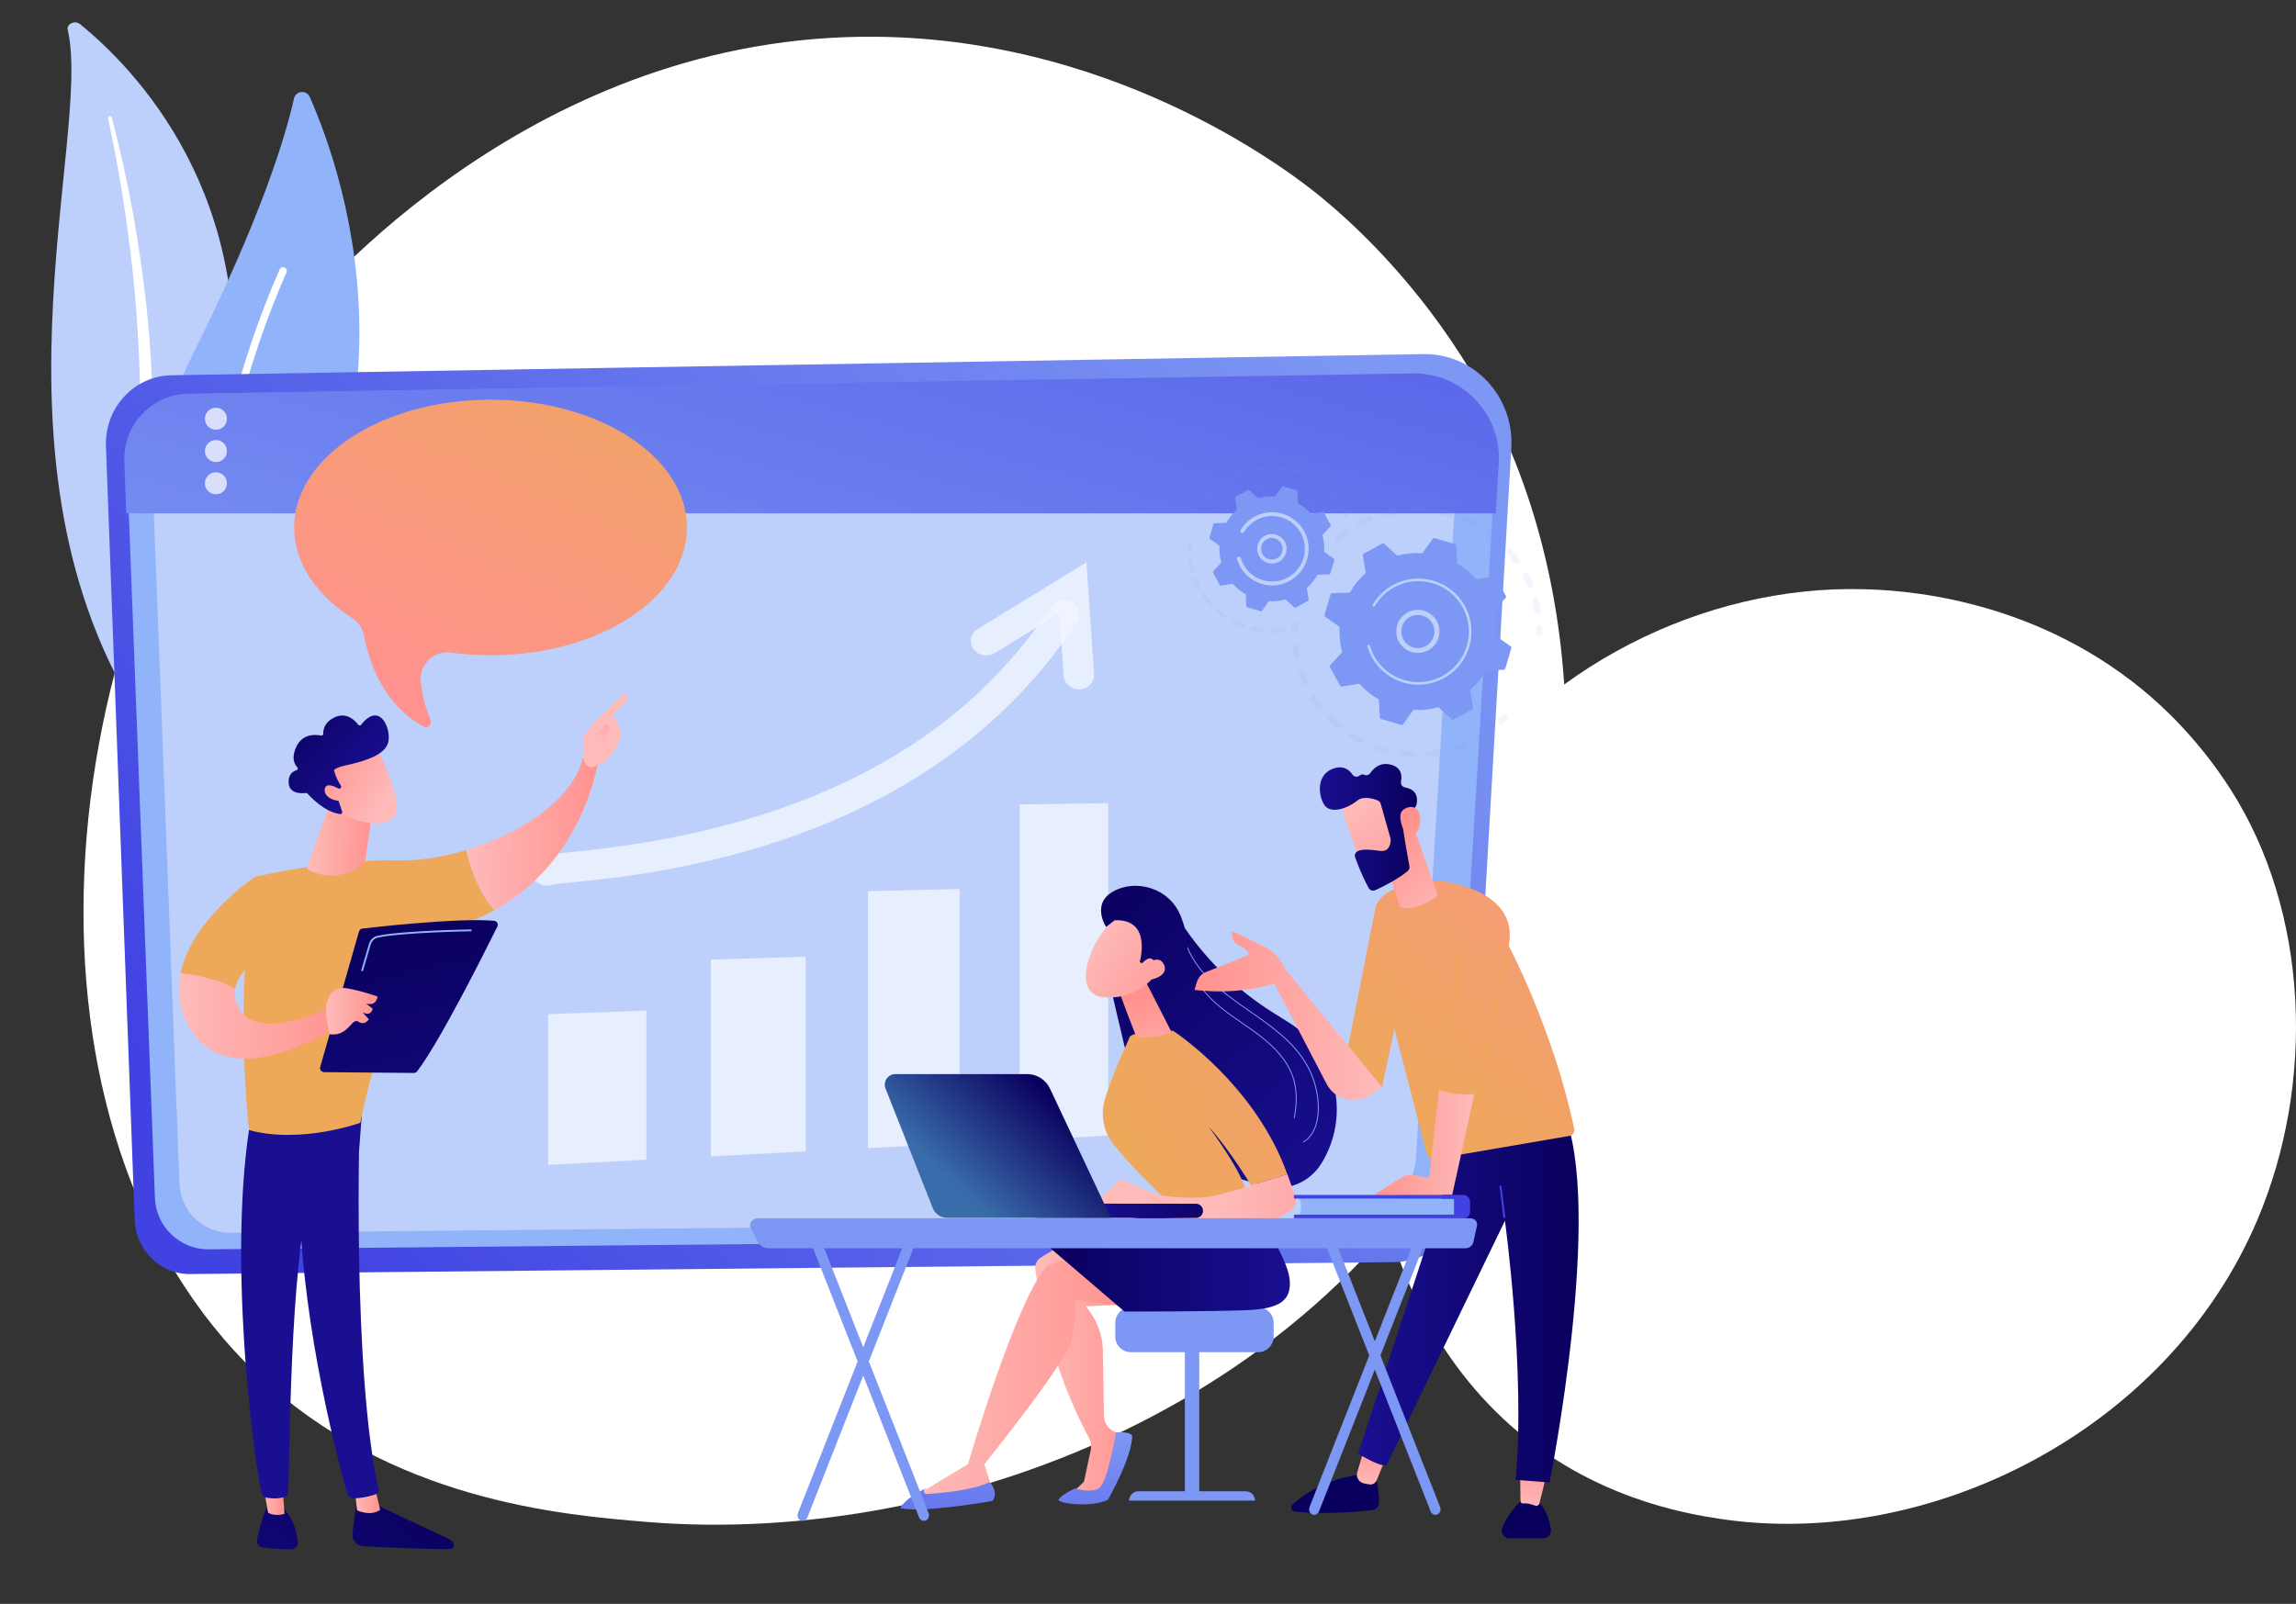 <svg width="717" height="501" viewBox="0 0 717 501" fill="none" xmlns="http://www.w3.org/2000/svg">
<rect x="0" y="0" width="717" height="501" fill="#333333" stroke="none"/>
<path d="M704.843 381.27C676.71 447.349 601.757 484.374 536.766 474.386C526.187 472.757 497.194 467.92 471.522 445.082C422.106 401.119 411.537 314.083 451.402 252.736C480.415 208.095 532.429 182.781 581.846 184.045C592.488 184.317 633.284 185.999 669.137 215.492C674.405 219.827 686.021 230.118 696.485 246.447C721.067 284.778 723.183 338.206 704.843 381.27Z" fill="white"/>
<path d="M469.593 326.607C422.694 436.3 298.903 483.421 201.907 475.397C175.419 473.199 122.137 468.787 80.533 429.418C0.644 353.796 12.935 195.739 89.436 102.69C99.275 90.697 167.452 10.407 273.71 11.48C351.504 12.264 406.097 56.233 412.736 61.719C421.128 68.635 439.615 85.092 456.298 111.173C495.45 172.485 498.889 258.055 469.593 326.607Z" fill="white"/>
<path d="M21.158 9.384C20.699 7.476 23.371 6.215 25.005 7.544C41.569 20.985 81.368 61.241 71.444 131.598C59 219.86 80.279 252.075 106.767 271.717C106.767 271.717 70.388 262.484 47.51 229.792C-8.666 149.554 29.057 43.081 21.158 9.384Z" fill="#BDD0FB"/>
<path d="M33.754 36.949C35.831 46.778 37.669 56.625 39.099 66.523C40.58 76.421 41.721 86.335 42.504 96.284C43.236 106.233 43.763 116.182 43.781 126.148C43.866 136.114 43.44 146.062 42.997 156.045C42.606 166.028 42.146 176.096 42.878 186.216C43.593 196.318 45.721 206.522 49.943 216.079C50.998 218.464 52.105 220.832 53.364 223.132C54.573 225.449 55.901 227.715 57.28 229.963C60.054 234.444 63.187 238.788 66.676 242.893C73.673 251.105 82.116 258.396 91.411 264.563C92.398 265.21 93.794 265.057 94.543 264.205C95.275 263.37 95.122 262.195 94.185 261.531C91.972 259.98 89.776 258.396 87.683 256.743C86.61 255.926 85.589 255.074 84.55 254.239C83.546 253.37 82.508 252.536 81.537 251.65C77.588 248.14 73.928 244.376 70.609 240.406C63.936 232.502 58.59 223.711 54.539 214.58C52.581 209.997 50.998 205.296 49.858 200.509C48.717 195.722 48.002 190.849 47.594 185.926C46.794 176.096 47.151 166.131 47.457 156.148C47.747 146.165 47.968 136.114 47.696 126.08C47.577 121.071 47.355 116.046 47.032 111.037C46.879 108.533 46.691 106.029 46.487 103.524C46.266 101.02 46.028 98.533 45.755 96.029C44.683 86.046 43.253 76.097 41.465 66.199C39.627 56.301 37.482 46.455 34.895 36.71C34.826 36.438 34.503 36.25 34.179 36.318C33.907 36.404 33.703 36.676 33.754 36.949Z" fill="white"/>
<path d="M64.057 220.645C62.031 222.808 58.456 222.178 57.231 219.487C50.49 204.58 35.237 160.747 60.431 110.236C81.71 67.579 89.2 42.434 91.804 30.782C92.349 28.312 95.737 27.988 96.741 30.305C107.993 55.807 137.664 142.502 64.057 220.645Z" fill="#91B3FA"/>
<path d="M60.379 219.078C60.311 219.095 60.226 219.095 60.158 219.095C59.511 219.078 59.018 218.567 59.018 217.919C59.035 217.187 60.431 144.802 87.344 84.155C87.599 83.576 88.28 83.303 88.876 83.558C89.455 83.814 89.727 84.496 89.472 85.092C62.763 145.296 61.35 217.238 61.35 217.953C61.316 218.515 60.907 218.975 60.379 219.078Z" fill="white"/>
<path d="M53.57 117.221L444.519 110.611C460.265 110.339 472.896 123.848 471.96 139.947L458.495 371.53C457.763 384.205 447.566 394.136 435.173 394.256L59.375 397.969C50.097 398.055 42.42 390.576 42.062 381.07L33.091 139.367C32.649 127.408 41.892 117.408 53.57 117.221Z" fill="url(#paint0_linear_1239:2)"/>
<path d="M59.563 123.115L440.315 116.829C455.636 116.574 467.944 129.436 467.041 144.751L453.934 365.091C453.219 377.152 443.294 386.59 431.225 386.709L65.232 390.252C56.193 390.337 48.719 383.217 48.379 374.171L39.612 144.189C39.187 132.809 48.175 123.303 59.563 123.115Z" fill="#91B3FA"/>
<path d="M66.678 130.713L429.249 124.717C443.838 124.478 455.567 136.71 454.699 151.292L442.221 361.104C441.54 372.586 432.092 381.581 420.602 381.7L72.091 385.074C63.477 385.159 56.379 378.379 56.038 369.758L47.68 150.781C47.272 139.947 55.851 130.884 66.678 130.713Z" fill="#BDD0FB"/>
<path d="M441.183 116.642L58.847 122.962C47.425 123.149 38.386 132.706 38.811 144.137L39.424 160.355H467.092L468.028 144.7C468.947 129.299 456.588 116.386 441.183 116.642Z" fill="url(#paint1_linear_1239:2)"/>
<g opacity="0.85">
<path opacity="0.85" d="M70.866 130.798C70.866 132.706 69.334 134.24 67.427 134.24C65.52 134.24 63.988 132.706 63.988 130.798C63.988 128.89 65.52 127.357 67.427 127.357C69.334 127.357 70.866 128.89 70.866 130.798Z" fill="white"/>
<path opacity="0.85" d="M70.866 140.884C70.866 142.792 69.334 144.325 67.427 144.325C65.52 144.325 63.988 142.792 63.988 140.884C63.988 138.976 65.52 137.442 67.427 137.442C69.334 137.442 70.866 138.976 70.866 140.884Z" fill="white"/>
<path opacity="0.85" d="M70.866 150.969C70.866 152.877 69.334 154.41 67.427 154.41C65.52 154.41 63.988 152.877 63.988 150.969C63.988 149.061 65.52 147.527 67.427 147.527C69.334 147.527 70.866 149.061 70.866 150.969Z" fill="white"/>
</g>
<g opacity="0.8">
<path opacity="0.8" d="M201.856 362.263L171.146 363.864V316.795L201.856 315.687V362.263Z" fill="white"/>
<path opacity="0.8" d="M251.613 359.656L221.977 361.207V299.742L251.613 298.839V359.656Z" fill="white"/>
<path opacity="0.8" d="M299.67 357.152L271.037 358.634V278.362L299.67 277.698V357.152Z" fill="white"/>
<path opacity="0.8" d="M346.092 354.716L318.43 356.164V251.275L346.092 250.883V354.716Z" fill="white"/>
<path opacity="0.8" d="M334.822 187.97C332.575 186.676 329.613 187.306 328.252 189.401C326.771 191.65 325.256 193.848 323.672 195.994C294.206 236.079 245.792 259.81 177.684 266.232C175.471 266.437 173.717 266.607 172.407 266.778C171.555 266.897 170.347 267.05 169.172 267.527C167.981 268.004 166.84 268.805 166.176 270.202C165.019 272.638 166.312 275.398 169.053 276.352C169.734 276.59 170.449 276.692 171.13 276.675C171.913 276.658 172.696 276.488 173.394 276.181C174.381 276.028 176.526 275.824 178.603 275.619C191.064 274.393 219.833 271.599 250.695 260.117C285.269 247.238 312.267 227.442 331.503 201.224C333.205 198.907 334.857 196.539 336.423 194.103C337.784 192.025 337.07 189.265 334.822 187.97Z" fill="white"/>
<path opacity="0.8" d="M336.934 215.33C334.449 215.33 332.338 213.524 332.168 211.156L330.806 191.599L310.736 203.984C308.506 205.364 305.476 204.802 303.978 202.723C302.48 200.645 303.075 197.834 305.322 196.471L339.266 175.654L341.683 210.594C341.854 213.047 339.862 215.159 337.241 215.33C337.138 215.33 337.036 215.33 336.934 215.33Z" fill="white"/>
</g>
<path d="M374.5 419.23H370.006V467.816H374.5V419.23Z" fill="#7D97F4"/>
<path d="M391.915 468.753H352.592C352.592 467.134 353.903 465.823 355.52 465.823H389.004C390.604 465.823 391.915 467.134 391.915 468.753Z" fill="#7D97F4"/>
<path d="M397.737 417.543C397.737 420.201 395.558 422.382 392.902 422.382H353.12C350.464 422.382 348.285 420.201 348.285 417.543V413.182C348.285 410.525 350.464 408.344 353.12 408.344H392.902C395.558 408.344 397.737 410.525 397.737 413.182V417.543Z" fill="#7D97F4"/>
<path d="M339.111 386.828C339.111 386.828 332.438 387.867 324.948 392.876C323.773 393.659 323.126 395.039 323.296 396.453C324.199 403.574 327.893 426.624 340.064 449.128C340.711 450.32 340.898 451.7 340.609 453.012L338.498 462.858L334.583 466.538H344.694L351.418 448.31L348.541 447.407C346.311 446.709 344.779 444.647 344.745 442.313L344.405 422.773C344.694 414.068 339.077 408.055 339.077 408.055L355.214 407.271L339.111 386.828Z" fill="url(#paint2_linear_1239:2)"/>
<path d="M330.616 468.327C329.696 469.537 340.523 471.121 345.987 468.48C345.987 468.48 353.563 455.278 353.563 448.48C353.563 448.48 352.967 447.1 348.507 447.407C348.507 447.407 345.953 463.046 343.281 464.784C340.591 466.538 335.757 464.954 335.757 464.954C335.757 464.954 331.96 466.538 330.616 468.327Z" fill="url(#paint3_linear_1239:2)"/>
<path d="M353.139 408.327C353.054 408.174 335.758 406.249 335.758 406.249C335.758 406.249 336.32 411.513 334.55 418.753C332.779 425.993 307.398 457.373 307.398 457.373L310.054 465.823C301.831 468.685 293.728 469.145 285.762 467.288L302.257 457.373C302.257 457.373 317.697 404.716 327.145 395.329L344.474 389.333L353.139 408.327Z" fill="url(#paint4_linear_1239:2)"/>
<path d="M391.916 377.697C391.916 377.697 401.874 392.518 402.691 399.281C403.508 406.044 399.968 408.787 389.515 409.247C379.063 409.707 351.163 409.69 351.163 409.69L327.348 389.315C327.348 389.315 344.711 383.114 349.222 381.36C353.716 379.639 391.916 377.697 391.916 377.697Z" fill="url(#paint5_linear_1239:2)"/>
<path d="M309.065 462.978C309.065 462.978 311.925 465.755 310.002 468.838C310.002 468.838 287.293 472.858 281.131 471.036C281.131 471.036 282.408 468.105 289.353 464.784L288.842 465.175C288.195 465.669 288.57 466.709 289.387 466.657C293.949 466.419 303.414 465.584 309.065 462.978Z" fill="url(#paint6_linear_1239:2)"/>
<path d="M346.719 307.442C346.719 308.822 359.146 359.98 359.146 359.98L394.57 370.406C401.396 372.416 408.733 369.639 412.529 363.609C421.96 348.617 417.449 328.822 402.469 319.401L397.447 316.249C386.757 309.52 377.513 300.713 370.296 290.338L368.406 287.629L346.719 307.442Z" fill="url(#paint7_linear_1239:2)"/>
<path d="M407.049 356.879C406.998 356.879 406.947 356.862 406.93 356.811C406.896 356.743 406.913 356.658 406.981 356.607C411.169 354.086 411.577 348.362 411.543 346.028C411.492 341.377 410.267 336.777 407.969 332.74C403.849 325.466 396.716 320.525 389.822 315.738L388.392 314.75C381.345 309.844 373.548 303.881 370.382 295.244C370.348 295.176 370.399 295.091 370.467 295.057C370.535 295.023 370.62 295.074 370.654 295.142C373.804 303.694 381.549 309.622 388.562 314.512L389.992 315.5C396.921 320.304 404.07 325.261 408.241 332.587C410.556 336.675 411.799 341.309 411.85 346.011C411.867 348.396 411.458 354.256 407.134 356.845C407.1 356.862 407.083 356.879 407.049 356.879Z" fill="#7D97F4"/>
<path d="M404.189 349.264C404.172 349.264 404.172 349.264 404.155 349.264C404.07 349.247 404.019 349.179 404.036 349.094C404.972 344.358 404.836 340.116 403.627 336.505C401.448 329.98 395.644 325.21 390.843 321.803C389.873 321.121 388.886 320.423 387.915 319.759C383.455 316.692 378.842 313.506 375.505 309.179C375.454 309.111 375.471 309.026 375.522 308.975C375.591 308.924 375.676 308.941 375.727 309.009C379.046 313.302 383.642 316.471 388.085 319.52C389.056 320.184 390.043 320.866 391.013 321.564C395.848 325.006 401.704 329.793 403.9 336.402C405.125 340.065 405.262 344.341 404.325 349.145C404.308 349.213 404.257 349.264 404.189 349.264Z" fill="#7D97F4"/>
<path d="M364.967 375.738C364.967 375.738 353.375 364.682 347.655 357.356C344.574 353.404 343.604 348.191 345.033 343.37C347.638 334.58 352.268 325.483 352.694 324.069C353.341 321.905 366.346 321.99 366.346 321.99C366.346 321.99 391.949 338.617 401.992 366.777L390.706 370.304C390.706 370.304 384.016 359.077 377.428 351.956C377.428 351.956 388.851 367.067 389.259 373.251L364.967 375.738Z" fill="url(#paint8_linear_1239:2)"/>
<path d="M349.205 308.958C349.341 309.418 354.652 323.66 354.925 323.881C355.197 324.12 362.364 324.494 365.751 322.195L357.376 305.789L349.205 308.958Z" fill="url(#paint9_linear_1239:2)"/>
<path d="M341.34 376.556L349.868 368.328L361.665 373.319C361.665 373.319 373.394 375.142 380.118 373.319C386.842 371.496 386.842 371.496 386.842 371.496L402.027 366.76L404.41 373.506C405.023 375.21 404.41 377.118 402.929 378.174C401.618 379.111 400.069 380.133 399.099 380.559C397.107 381.428 349.817 379.946 349.817 379.946L341.34 376.556Z" fill="url(#paint10_linear_1239:2)"/>
<path d="M350.584 285.398C350.584 285.398 344.438 288.413 340.676 297.766C336.914 307.118 340.353 311.139 344.404 311.496C348.456 311.854 354.465 311.411 360.474 305.176C366.483 298.924 358.585 281.769 350.584 285.398Z" fill="url(#paint11_linear_1239:2)"/>
<path d="M355.911 300.542C355.911 300.542 359.912 286.948 348.098 287.459L345.425 289.554C345.425 289.554 340.676 282.416 347.587 278.481C354.499 274.546 365.291 277.084 368.866 286.505C372.441 295.926 371.011 302.212 366.244 307.084C361.478 311.956 359.095 306.88 359.095 306.88C359.095 306.88 361.597 302.433 360.354 300.202C359.112 297.97 356.694 300.883 356.694 300.883L355.911 300.542Z" fill="url(#paint12_linear_1239:2)"/>
<path d="M355.945 302.927C355.945 302.927 361.444 297.067 363.452 301.275C365.461 305.483 357.988 306.505 355.162 306.675L355.945 302.927Z" fill="url(#paint13_linear_1239:2)"/>
<path d="M373.581 380.44C373.547 380.44 373.513 380.44 373.462 380.44L324.027 380.389C322.802 380.389 321.814 379.401 321.814 378.174C321.814 376.948 322.819 375.942 324.027 375.959L373.462 376.011C374.688 376.011 375.675 376.999 375.675 378.225C375.692 379.401 374.756 380.372 373.581 380.44Z" fill="url(#paint14_linear_1239:2)"/>
<path d="M279.598 335.517H320.777C323.807 335.517 326.581 337.271 327.875 340.014L346.907 380.406H295.736C293.778 380.406 292.025 379.213 291.293 377.39L276.534 340.014C275.683 337.851 277.266 335.517 279.598 335.517Z" fill="url(#paint15_linear_1239:2)"/>
<path d="M429.963 462.62C429.963 462.62 430.474 465.499 430.695 468.923C430.78 470.388 429.708 471.649 428.244 471.785C423.188 472.279 411.663 473.182 404.309 472.126C403.271 471.973 402.863 470.712 403.629 469.997C406.659 467.169 413.978 461.666 426.048 460.474L429.963 462.62Z" fill="url(#paint16_linear_1239:2)"/>
<path d="M432.464 456.13L429.911 462.399C429.553 463.25 428.685 463.796 427.766 463.693C427.136 463.625 426.404 463.506 425.672 463.284C424.225 462.842 423.408 461.308 423.851 459.86L425.774 453.404L432.464 456.13Z" fill="url(#paint17_linear_1239:2)"/>
<path d="M476.215 467.612C476.215 467.612 471.091 471.905 469.099 477.407C468.555 478.923 469.712 480.508 471.312 480.508H481.85C483.399 480.508 484.573 479.111 484.301 477.595C483.637 473.813 481.713 467.629 476.215 467.612Z" fill="url(#paint18_linear_1239:2)"/>
<path d="M482.564 462.041C482.564 462.041 481.526 466.624 480.726 469.656C480.59 470.201 479.994 470.508 479.466 470.32C477.866 469.741 476.572 469.503 475.636 469.622C475.193 469.673 474.819 469.315 474.819 468.872L474.717 461.257L482.564 462.041Z" fill="url(#paint19_linear_1239:2)"/>
<path d="M455.31 358.89L424.141 454.034C424.141 454.034 430.116 457.952 432.958 457.782L469.966 381.326C469.966 381.326 476.435 428.447 473.303 462.262L483.908 463.08C483.908 463.08 501.152 376.641 488.096 347.033L455.31 358.89Z" fill="url(#paint20_linear_1239:2)"/>
<path d="M469.796 380.508C469.813 380.508 469.813 380.508 469.83 380.508C470.001 380.491 470.12 380.338 470.086 380.167L468.877 370.559C468.86 370.389 468.707 370.287 468.537 370.304C468.366 370.321 468.247 370.474 468.281 370.644L469.49 380.252C469.507 380.389 469.643 380.508 469.796 380.508Z" fill="url(#paint21_linear_1239:2)"/>
<path d="M449.471 275.176C449.471 275.176 474.716 277.425 471.141 295.415C471.141 295.415 485.1 321.701 491.62 352.655C491.824 353.66 491.16 354.648 490.139 354.818L448.092 362.024C446.935 362.229 445.811 361.496 445.522 360.355L435.478 321.496L431.563 339.554L419.119 336.317L429.588 283.234C429.605 283.251 431.069 275.5 449.471 275.176Z" fill="url(#paint22_linear_1239:2)"/>
<path d="M435.275 319.776C435.292 319.776 435.326 319.776 435.343 319.776C435.513 319.742 435.615 319.571 435.581 319.401L432.074 303.302C432.04 303.132 431.87 303.03 431.7 303.064C431.53 303.098 431.428 303.268 431.462 303.438L434.968 319.537C435.002 319.673 435.122 319.776 435.275 319.776Z" fill="url(#paint23_linear_1239:2)"/>
<path d="M437.811 367.697C439.138 366.965 440.687 366.76 442.151 367.135L445.079 367.868C445.709 368.021 446.322 367.595 446.39 366.965L449.42 339.997C453.199 341.803 458.664 341.581 460.468 341.445L453.506 373.234H429.129L437.811 367.697Z" fill="url(#paint24_linear_1239:2)"/>
<path d="M373.021 309.214L373.753 306.76C374.179 305.346 375.217 304.205 376.579 303.66L389.908 298.294C389.908 298.294 390.113 296.59 387.099 295.415C384.086 294.256 384.784 290.866 384.784 290.866C384.784 290.866 388.904 292.74 394.947 295.738C398.403 297.442 400.343 300.457 401.365 302.723L431.563 339.571L428.023 342.007C423.358 345.21 416.941 343.643 414.302 338.634L397.943 307.237C389.721 309.708 381.414 310.185 373.021 309.214Z" fill="url(#paint25_linear_1239:2)"/>
<path d="M441.284 257.987L449.047 279.742C449.047 279.742 442.169 285.125 437.148 283.302L433.232 270.832C433.249 270.815 436.245 255.585 441.284 257.987Z" fill="url(#paint26_linear_1239:2)"/>
<path d="M418.115 250.168C418.115 250.508 425.588 271.36 425.588 271.36L437.402 266.829L433.249 246.011C433.249 246.011 418.115 244.563 418.115 250.168Z" fill="url(#paint27_linear_1239:2)"/>
<path d="M431.172 251.088L434.22 261.871C434.254 262.008 434.271 262.144 434.271 262.297C434.271 263.183 434.049 266.198 430.968 265.789C428.176 265.415 425.606 265.108 423.989 265.875C423.257 266.215 422.916 267.067 423.189 267.817C423.87 269.708 425.487 273.95 427.444 277.425C427.836 278.123 428.721 278.396 429.453 278.072C431.666 277.067 436.296 274.801 439.582 272.11C440.024 271.752 440.246 271.173 440.144 270.611C439.633 267.851 438.084 259.452 438.016 257.05C437.948 254.784 440.484 253.064 441.591 252.416C441.948 252.212 442.22 251.854 442.323 251.445C442.68 249.997 442.969 246.709 438.782 245.977C437.897 245.824 437.335 244.989 437.505 244.12C437.863 242.382 437.743 239.827 434.441 238.89C431.087 237.936 428.977 239.946 427.904 241.497C427.479 242.127 426.661 242.331 425.963 242.008C425.572 241.837 425.095 241.82 424.568 242.263C423.87 242.842 422.814 242.672 422.321 241.922C421.35 240.474 419.563 239.043 416.567 240.014C411.239 241.735 411.494 247.902 413.435 251.241C415.392 254.58 421.061 252.382 423.751 250.168C425.793 248.481 428.908 249.486 430.287 250.066C430.73 250.253 431.053 250.628 431.172 251.088Z" fill="url(#paint28_linear_1239:2)"/>
<path d="M439.072 261.002C439.072 261.002 435.923 255.023 438 253.149C440.093 251.275 443.617 251.582 443.532 256.249C443.43 262.059 439.072 261.002 439.072 261.002Z" fill="url(#paint29_linear_1239:2)"/>
<path d="M458.017 341.837C459.736 341.837 460.962 341.701 461.098 341.684L461.319 341.667L470.511 298.771C470.545 298.6 470.443 298.43 470.273 298.396C470.103 298.362 469.933 298.464 469.899 298.634L460.808 341.087C459.446 341.207 452.127 341.701 448.279 338.958L456.246 301.684L454.578 298.549C454.493 298.396 454.306 298.345 454.152 298.413C453.999 298.498 453.948 298.685 454.016 298.839L455.565 301.769L447.564 339.213L447.718 339.333C450.526 341.445 455.004 341.837 458.017 341.837Z" fill="url(#paint30_linear_1239:2)"/>
<path d="M405.52 379.435H454.171V374.409H405.52C406.558 374.409 406.558 379.435 405.52 379.435Z" fill="#91B3FA"/>
<path d="M454.017 379.435C454.119 379.435 454.187 379.367 454.187 379.264V374.58C454.187 374.494 454.119 374.409 454.017 374.409H404.225C404.123 374.409 404.055 374.341 404.055 374.239V373.438C404.055 373.336 404.123 373.268 404.225 373.268H456.979C458.137 373.268 459.073 374.205 459.073 375.363V378.583C459.073 379.673 458.188 380.559 457.098 380.559H404.225C404.123 380.559 404.055 380.491 404.055 380.389V379.588C404.055 379.503 404.123 379.418 404.225 379.418H454.017V379.435Z" fill="url(#paint31_linear_1239:2)"/>
<path d="M250.644 475.073C250.44 475.073 250.219 475.022 250.015 474.937C249.197 474.562 248.823 473.523 249.18 472.637L282.767 387.339C283.124 386.453 284.06 386.045 284.878 386.419C285.695 386.794 286.069 387.833 285.712 388.719L252.125 474.017C251.853 474.681 251.274 475.073 250.644 475.073Z" fill="#7D97F4"/>
<path d="M288.486 475.073C287.873 475.073 287.277 474.681 287.022 474.017L253.436 388.719C253.078 387.833 253.47 386.794 254.27 386.419C255.087 386.045 256.023 386.453 256.381 387.339L289.967 472.637C290.324 473.523 289.933 474.562 289.133 474.937C288.929 475.022 288.707 475.073 288.486 475.073Z" fill="#7D97F4"/>
<path d="M410.404 473.199C410.2 473.199 409.979 473.148 409.774 473.063C408.957 472.688 408.583 471.649 408.94 470.763L442.526 385.465C442.884 384.58 443.82 384.171 444.637 384.545C445.454 384.92 445.829 385.959 445.471 386.845L411.885 472.143C411.613 472.807 411.017 473.199 410.404 473.199Z" fill="#7D97F4"/>
<path d="M448.246 473.199C447.633 473.199 447.037 472.807 446.782 472.143L413.196 386.845C412.838 385.959 413.23 384.92 414.03 384.545C414.847 384.171 415.783 384.58 416.14 385.465L449.727 470.763C450.084 471.649 449.693 472.688 448.893 473.063C448.671 473.165 448.45 473.199 448.246 473.199Z" fill="#7D97F4"/>
<path d="M461.251 382.825C461.37 382.263 461.2 381.683 460.791 381.24C460.366 380.798 459.753 380.542 459.089 380.542H236.752C235.884 380.542 235.084 380.917 234.625 381.564C234.165 382.194 234.097 382.995 234.454 383.677L236.872 388.208C237.416 389.247 238.625 389.912 239.936 389.912H457.574C458.8 389.912 459.855 389.162 460.076 388.106L461.251 382.825Z" fill="#7D97F4"/>
<g opacity="0.3">
<path opacity="0.3" d="M416.974 168.754C416.702 168.345 416.77 167.783 417.144 167.459C417.996 166.744 418.881 166.045 419.8 165.415C420.243 165.108 420.856 165.211 421.162 165.653C421.162 165.653 421.162 165.671 421.179 165.671C421.485 166.113 421.366 166.71 420.941 167.033C420.072 167.647 419.238 168.294 418.421 168.975C418.013 169.333 417.383 169.282 417.042 168.856C417.008 168.805 416.991 168.771 416.974 168.754ZM424.073 163.984C424.056 163.95 424.039 163.916 424.005 163.882C423.749 163.405 423.937 162.809 424.43 162.553C425.418 162.042 426.439 161.565 427.46 161.139C427.954 160.935 428.533 161.173 428.737 161.667C428.941 162.161 428.703 162.74 428.209 162.945C427.239 163.354 426.269 163.797 425.333 164.291C424.907 164.529 424.362 164.393 424.073 163.984ZM432.057 160.901C431.989 160.815 431.954 160.713 431.92 160.594C431.784 160.066 432.091 159.538 432.618 159.401C433.691 159.129 434.797 158.89 435.887 158.703C436.414 158.618 436.925 158.976 437.027 159.504C437.112 160.032 436.755 160.543 436.227 160.645C435.189 160.815 434.133 161.054 433.112 161.309C432.703 161.412 432.295 161.241 432.057 160.901ZM440.534 159.691C440.432 159.538 440.364 159.367 440.364 159.163C440.347 158.618 440.772 158.175 441.317 158.158C442.424 158.124 443.564 158.141 444.671 158.209C445.215 158.243 445.624 158.703 445.59 159.248C445.556 159.793 445.096 160.202 444.551 160.168C443.496 160.117 442.424 160.1 441.368 160.134C441.028 160.134 440.721 159.964 440.534 159.691ZM449.063 160.389C448.926 160.185 448.858 159.912 448.909 159.64C449.011 159.112 449.522 158.754 450.067 158.873C451.156 159.095 452.246 159.35 453.318 159.657C453.846 159.81 454.135 160.355 453.999 160.866C453.846 161.395 453.301 161.684 452.791 161.548C451.769 161.258 450.731 161.003 449.692 160.798C449.42 160.747 449.199 160.594 449.063 160.389ZM457.217 162.962C457.029 162.689 456.995 162.332 457.131 162.008C457.353 161.514 457.931 161.292 458.425 161.514C459.447 161.957 460.451 162.468 461.421 162.996C461.898 163.251 462.068 163.848 461.813 164.325C461.557 164.802 460.962 164.972 460.485 164.717C459.566 164.205 458.595 163.728 457.642 163.303C457.455 163.234 457.319 163.115 457.217 162.962ZM479.397 191.429C479.329 191.309 479.261 191.19 479.244 191.037C479.057 189.998 478.836 188.941 478.563 187.919C478.427 187.391 478.734 186.863 479.261 186.727C479.789 186.59 480.317 186.897 480.453 187.425C480.742 188.498 480.981 189.606 481.168 190.696C481.253 191.224 480.895 191.735 480.368 191.837C479.976 191.906 479.602 191.735 479.397 191.429ZM464.604 167.289C464.383 166.948 464.366 166.488 464.621 166.148C464.945 165.705 465.558 165.619 466 165.943C466.886 166.608 467.771 167.323 468.588 168.056C468.996 168.413 469.03 169.044 468.673 169.435C468.315 169.844 467.686 169.878 467.294 169.521C466.511 168.822 465.677 168.141 464.826 167.51C464.741 167.459 464.656 167.374 464.604 167.289ZM476.997 183.217C476.963 183.166 476.929 183.098 476.895 183.047C476.486 182.076 476.027 181.105 475.533 180.168C475.278 179.691 475.465 179.095 475.942 178.839C476.418 178.584 477.014 178.771 477.27 179.248C477.78 180.236 478.257 181.258 478.699 182.28C478.904 182.774 478.665 183.354 478.172 183.575C477.746 183.745 477.253 183.592 476.997 183.217ZM470.835 173.149C470.562 172.74 470.631 172.178 471.005 171.855C471.414 171.497 472.044 171.548 472.384 171.974C473.099 172.826 473.797 173.711 474.444 174.614C474.444 174.614 474.444 174.631 474.461 174.631C474.767 175.074 474.648 175.671 474.222 175.977C473.78 176.284 473.167 176.182 472.861 175.739C472.248 174.87 471.584 174.035 470.903 173.234C470.869 173.2 470.852 173.166 470.835 173.149Z" fill="#7D97F4"/>
<path opacity="0.3" d="M479.942 198.311C479.839 198.158 479.771 197.953 479.771 197.749C479.771 197.238 479.771 196.727 479.754 196.216C479.737 195.67 480.163 195.227 480.708 195.21C481.252 195.193 481.695 195.619 481.712 196.164C481.729 196.693 481.729 197.238 481.729 197.783C481.729 198.328 481.286 198.754 480.742 198.754C480.418 198.737 480.129 198.566 479.942 198.311Z" fill="#7D97F4"/>
</g>
<g opacity="0.3">
<path opacity="0.3" d="M467.974 225.773C467.702 225.381 467.753 224.836 468.11 224.512C468.485 224.171 468.842 223.796 469.2 223.439C469.574 223.047 470.204 223.047 470.596 223.422C470.987 223.796 470.987 224.427 470.613 224.819C470.238 225.21 469.847 225.585 469.472 225.943C469.081 226.318 468.451 226.301 468.076 225.909C468.042 225.858 468.008 225.807 467.974 225.773Z" fill="#7D97F4"/>
<path opacity="0.3" d="M410.112 219.52C409.857 219.146 409.602 218.771 409.363 218.379C409.074 217.919 409.21 217.306 409.67 217.016C410.129 216.727 410.742 216.863 411.032 217.323C411.593 218.209 412.189 219.077 412.819 219.895C413.142 220.321 413.057 220.951 412.632 221.275C412.206 221.599 411.576 221.514 411.253 221.088C410.844 220.577 410.47 220.048 410.112 219.52ZM406.895 213.813C406.861 213.762 406.844 213.711 406.81 213.66C406.35 212.655 405.942 211.633 405.567 210.611C405.38 210.1 405.652 209.537 406.163 209.35C406.674 209.163 407.235 209.435 407.423 209.946C407.78 210.917 408.172 211.905 408.597 212.842C408.819 213.336 408.597 213.916 408.104 214.137C407.678 214.359 407.15 214.205 406.895 213.813ZM414.623 224.989C414.368 224.614 414.402 224.086 414.743 223.745C415.134 223.37 415.747 223.37 416.138 223.745C416.87 224.478 417.637 225.193 418.437 225.875C418.845 226.232 418.896 226.846 418.556 227.255C418.198 227.663 417.585 227.715 417.177 227.374C416.343 226.658 415.526 225.909 414.76 225.142C414.692 225.091 414.657 225.04 414.623 224.989ZM404.256 205.807C404.188 205.704 404.137 205.585 404.103 205.449C403.882 204.376 403.695 203.285 403.558 202.195C403.49 201.65 403.882 201.173 404.41 201.105C404.954 201.037 405.431 201.428 405.499 201.957C405.618 202.996 405.806 204.035 406.01 205.04C406.129 205.568 405.789 206.096 405.244 206.198C404.869 206.301 404.478 206.13 404.256 205.807ZM421.177 230.253C420.956 229.946 420.939 229.52 421.16 229.18C421.45 228.72 422.062 228.583 422.522 228.873C423.39 229.435 424.309 229.963 425.229 230.44C425.705 230.696 425.893 231.292 425.637 231.769C425.382 232.246 424.786 232.433 424.31 232.178C423.339 231.667 422.386 231.122 421.45 230.525C421.348 230.457 421.262 230.372 421.177 230.253ZM428.752 233.967C428.582 233.711 428.531 233.387 428.633 233.081C428.821 232.57 429.382 232.297 429.893 232.485C430.88 232.842 431.885 233.149 432.872 233.422C433.4 233.558 433.706 234.103 433.57 234.631C433.434 235.159 432.889 235.466 432.361 235.33C431.306 235.04 430.25 234.716 429.212 234.341C429.025 234.256 428.855 234.12 428.752 233.967ZM436.923 235.926C436.787 235.738 436.736 235.5 436.753 235.244C436.821 234.699 437.315 234.324 437.843 234.393C438.881 234.529 439.92 234.614 440.958 234.648C441.503 234.665 441.928 235.125 441.894 235.67C441.877 236.215 441.418 236.641 440.873 236.607C439.783 236.556 438.677 236.471 437.587 236.335C437.332 236.318 437.077 236.147 436.923 235.926ZM445.35 236.062C445.265 235.926 445.197 235.772 445.18 235.602C445.129 235.057 445.52 234.58 446.065 234.529C447.103 234.427 448.142 234.29 449.163 234.103C449.691 234.001 450.201 234.358 450.304 234.887C450.406 235.415 450.048 235.926 449.52 236.028C448.448 236.215 447.342 236.369 446.252 236.471C445.878 236.522 445.537 236.352 445.35 236.062ZM453.589 234.341C453.538 234.273 453.504 234.188 453.47 234.086C453.3 233.575 453.589 233.013 454.1 232.842C455.087 232.519 456.074 232.144 457.028 231.735C457.521 231.531 458.1 231.752 458.321 232.263C458.526 232.757 458.304 233.336 457.794 233.558C456.789 233.984 455.751 234.376 454.712 234.716C454.287 234.853 453.827 234.682 453.589 234.341ZM461.249 230.849C461.232 230.832 461.232 230.815 461.215 230.798C460.943 230.338 461.096 229.725 461.556 229.452C462.22 229.06 462.867 228.652 463.496 228.209C463.718 228.055 463.956 227.902 464.177 227.732C464.62 227.425 465.233 227.527 465.539 227.97C465.863 228.413 465.743 229.026 465.318 229.333C465.079 229.503 464.841 229.674 464.603 229.827C463.939 230.287 463.258 230.713 462.56 231.122C462.118 231.394 461.539 231.275 461.249 230.849Z" fill="#7D97F4"/>
<path opacity="0.3" d="M403.457 197.391C403.355 197.238 403.287 197.033 403.287 196.829C403.287 196.301 403.321 195.756 403.338 195.21C403.372 194.665 403.832 194.256 404.377 194.291C404.921 194.325 405.33 194.785 405.296 195.33C405.262 195.841 405.245 196.352 405.245 196.863C405.245 197.408 404.785 197.834 404.24 197.834C403.917 197.817 403.628 197.647 403.457 197.391Z" fill="#7D97F4"/>
</g>
<path d="M413.62 192.076C413.569 192.263 413.637 192.468 413.791 192.587L418.336 195.841C418.182 198.447 418.438 201.105 419.153 203.694L415.374 207.817C415.237 207.953 415.22 208.175 415.306 208.345L418.506 214.239C418.591 214.41 418.795 214.512 418.983 214.478L424.498 213.558C426.285 215.568 428.362 217.238 430.626 218.532L430.865 224.12C430.865 224.307 431.001 224.478 431.188 224.546L437.606 226.454C437.793 226.505 437.997 226.437 438.116 226.284L441.368 221.735C443.972 221.888 446.628 221.633 449.215 220.917L453.335 224.699C453.471 224.836 453.692 224.853 453.862 224.767L459.752 221.565C459.923 221.48 460.025 221.275 459.991 221.088L459.071 215.568C461.08 213.779 462.748 211.701 464.042 209.435L469.626 209.197C469.813 209.197 469.983 209.061 470.051 208.873L471.958 202.451C472.009 202.263 471.941 202.059 471.788 201.94L467.242 198.686C467.396 196.079 467.14 193.422 466.425 190.832L470.204 186.71C470.341 186.573 470.358 186.352 470.273 186.182L467.072 180.287C466.987 180.117 466.783 180.015 466.596 180.049L461.08 180.969C459.293 178.958 457.216 177.289 454.952 175.994L454.714 170.406C454.714 170.219 454.577 170.049 454.39 169.981L447.973 168.073C447.785 168.021 447.581 168.09 447.462 168.243L444.21 172.791C441.606 172.638 438.95 172.894 436.363 173.609L432.243 169.827C432.107 169.691 431.886 169.674 431.716 169.759L425.826 172.962C425.655 173.047 425.553 173.251 425.587 173.439L426.507 178.958C424.498 180.747 422.83 182.826 421.536 185.091L415.952 185.33C415.765 185.33 415.595 185.466 415.527 185.653L413.62 192.076Z" fill="#7D97F4"/>
<path d="M437.214 201.037C435.358 198.328 435.733 194.58 438.218 192.28C440.959 189.759 445.214 189.946 447.734 192.672C448.959 194.001 449.589 195.722 449.504 197.51C449.436 199.316 448.653 200.969 447.342 202.195C444.601 204.716 440.346 204.529 437.826 201.803C437.588 201.565 437.384 201.309 437.214 201.037ZM447.053 194.359C446.917 194.154 446.746 193.95 446.576 193.762C444.653 191.667 441.367 191.531 439.273 193.456C437.179 195.381 437.043 198.669 438.967 200.764C440.89 202.86 444.176 202.996 446.27 201.071C447.291 200.134 447.87 198.856 447.938 197.476C447.989 196.352 447.666 195.262 447.053 194.359Z" fill="#BDD0FB"/>
<path d="M429.247 206.624C428.924 206.164 428.634 205.67 428.362 205.176C428.277 205.023 428.192 204.853 428.106 204.699C427.715 203.899 427.374 203.081 427.119 202.246C427.119 202.229 427.119 202.229 427.102 202.212C427.085 202.178 427.085 202.144 427.068 202.11C427.051 202.042 427.034 201.991 427.017 201.923C426.966 201.752 427.034 201.582 427.17 201.48C427.204 201.463 427.238 201.446 427.289 201.429C427.494 201.36 427.715 201.48 427.783 201.701C428.089 202.774 428.532 203.813 429.06 204.802C431.715 209.725 436.635 212.655 441.844 213.03C444.738 213.234 447.717 212.655 450.458 211.173C450.934 210.917 451.394 210.628 451.836 210.321C454.832 208.277 457.011 205.296 458.05 201.786C459.258 197.749 458.799 193.473 456.807 189.776C452.654 182.127 443.07 179.265 435.426 183.422C434.95 183.677 434.49 183.95 434.064 184.257C432.158 185.551 430.558 187.255 429.383 189.248C429.349 189.299 429.315 189.333 429.264 189.367C429.145 189.452 428.975 189.452 428.838 189.384C428.651 189.265 428.583 189.027 428.702 188.839C429.945 186.744 431.613 184.955 433.622 183.592C434.081 183.285 434.558 182.979 435.052 182.723C443.087 178.362 453.147 181.36 457.505 189.401C459.616 193.285 460.076 197.783 458.816 202.025C457.726 205.721 455.428 208.856 452.279 210.986C451.819 211.309 451.326 211.599 450.815 211.871C446.917 213.984 442.44 214.444 438.201 213.183C434.507 212.076 431.375 209.776 429.247 206.624Z" fill="#BDD0FB"/>
<g opacity="0.3">
<path opacity="0.3" d="M376.716 155.585C376.563 155.364 376.58 155.074 376.75 154.853C377.074 154.461 377.414 154.069 377.772 153.677C377.993 153.439 378.385 153.422 378.623 153.643C378.878 153.865 378.878 154.257 378.657 154.495C378.317 154.853 377.993 155.228 377.687 155.602C377.482 155.858 377.091 155.892 376.836 155.688C376.801 155.688 376.75 155.637 376.716 155.585Z" fill="#7D97F4"/>
<path opacity="0.3" d="M380.002 152.263C379.831 152.008 379.865 151.667 380.121 151.463C380.802 150.884 381.517 150.355 382.249 149.844C382.402 149.742 382.555 149.64 382.708 149.538C382.998 149.35 383.372 149.453 383.542 149.708C383.73 149.998 383.645 150.372 383.372 150.543C383.219 150.645 383.066 150.747 382.93 150.832C382.232 151.309 381.551 151.821 380.904 152.366C380.649 152.587 380.257 152.553 380.053 152.298C380.036 152.298 380.019 152.28 380.002 152.263ZM385.279 148.839C385.262 148.822 385.245 148.788 385.228 148.771C385.075 148.464 385.211 148.107 385.5 147.953C386.47 147.476 387.475 147.068 388.479 146.71C388.803 146.608 389.143 146.778 389.245 147.085C389.347 147.408 389.194 147.749 388.871 147.851C387.9 148.192 386.947 148.584 386.028 149.027C385.772 149.18 385.449 149.078 385.279 148.839ZM391.237 146.778C391.186 146.71 391.169 146.642 391.152 146.556C391.084 146.233 391.288 145.909 391.628 145.841C392.684 145.62 393.756 145.466 394.829 145.381C395.169 145.347 395.459 145.602 395.476 145.943C395.51 146.284 395.254 146.574 394.914 146.591C393.892 146.676 392.871 146.829 391.867 147.033C391.611 147.085 391.373 146.982 391.237 146.778ZM397.518 146.267C397.45 146.165 397.416 146.028 397.416 145.909C397.433 145.568 397.706 145.313 398.046 145.33C399.118 145.381 400.208 145.483 401.263 145.654C401.587 145.705 401.825 146.028 401.757 146.352C401.706 146.676 401.383 146.914 401.059 146.846C400.055 146.676 399.016 146.574 397.995 146.539C397.791 146.522 397.62 146.42 397.518 146.267ZM403.732 147.289C403.63 147.136 403.595 146.965 403.647 146.778C403.749 146.454 404.072 146.267 404.396 146.369C405.434 146.676 406.438 147.051 407.426 147.476C407.732 147.613 407.868 147.97 407.749 148.277C407.613 148.584 407.255 148.72 406.949 148.601C406.013 148.192 405.042 147.834 404.055 147.545C403.919 147.493 403.8 147.408 403.732 147.289ZM409.502 149.793C409.366 149.606 409.366 149.35 409.485 149.146C409.656 148.856 410.03 148.754 410.32 148.924C411.239 149.47 412.141 150.083 412.992 150.73C413.265 150.935 413.299 151.309 413.094 151.582C412.89 151.855 412.516 151.889 412.243 151.684C411.426 151.054 410.575 150.475 409.69 149.964C409.622 149.93 409.554 149.861 409.502 149.793ZM414.49 153.643C414.337 153.405 414.354 153.081 414.558 152.877C414.797 152.638 415.171 152.638 415.409 152.877C416.175 153.626 416.89 154.444 417.554 155.279C417.759 155.551 417.708 155.926 417.452 156.131C417.197 156.335 416.805 156.301 416.601 156.028C415.971 155.228 415.273 154.444 414.558 153.729C414.541 153.694 414.524 153.677 414.49 153.643ZM419.852 161.395C419.835 161.361 419.818 161.326 419.801 161.309C419.444 160.509 419.035 159.708 418.576 158.924C418.508 158.805 418.439 158.686 418.371 158.584C418.201 158.294 418.286 157.919 418.576 157.749C418.865 157.579 419.24 157.664 419.41 157.953C419.478 158.073 419.563 158.192 419.631 158.328C420.108 159.129 420.533 159.981 420.908 160.832C421.044 161.139 420.908 161.497 420.601 161.633C420.329 161.718 420.023 161.633 419.852 161.395Z" fill="#7D97F4"/>
</g>
<g opacity="0.3">
<path opacity="0.3" d="M375.541 186.556C375.354 186.284 375.422 185.909 375.694 185.722C375.966 185.534 376.341 185.602 376.545 185.875C377.124 186.71 377.754 187.493 378.435 188.243C378.656 188.498 378.639 188.873 378.384 189.095C378.128 189.316 377.754 189.299 377.532 189.044C376.818 188.26 376.154 187.425 375.541 186.556ZM373.924 183.916C373.907 183.899 373.907 183.882 373.89 183.865C373.396 182.928 372.953 181.957 372.562 180.969C372.443 180.662 372.596 180.304 372.902 180.185C373.209 180.066 373.566 180.219 373.685 180.526C374.043 181.463 374.468 182.4 374.945 183.285C375.098 183.575 374.996 183.95 374.69 184.103C374.434 184.256 374.094 184.171 373.924 183.916ZM379.677 191.173C379.524 190.952 379.541 190.645 379.728 190.44C379.95 190.185 380.324 190.168 380.58 190.389C381.346 191.054 382.146 191.667 382.98 192.246C383.252 192.434 383.337 192.808 383.15 193.081C382.963 193.354 382.588 193.439 382.316 193.251C381.448 192.655 380.597 192.008 379.797 191.309C379.745 191.258 379.711 191.207 379.677 191.173ZM371.677 178.124C371.643 178.073 371.608 178.004 371.591 177.936C371.336 176.914 371.132 175.858 370.996 174.819C370.962 174.478 371.183 174.188 371.523 174.137C371.847 174.103 372.153 174.325 372.204 174.665C372.323 175.67 372.528 176.676 372.766 177.647C372.851 177.97 372.647 178.294 372.323 178.379C372.085 178.447 371.813 178.328 371.677 178.124ZM384.818 194.648C384.699 194.478 384.682 194.239 384.784 194.035C384.937 193.728 385.295 193.626 385.601 193.779C386.504 194.239 387.423 194.648 388.376 194.989C388.7 195.108 388.853 195.449 388.734 195.773C388.614 196.079 388.274 196.25 387.95 196.13C386.963 195.773 385.976 195.33 385.04 194.853C384.937 194.785 384.869 194.716 384.818 194.648ZM390.623 196.778C390.538 196.642 390.487 196.471 390.538 196.301C390.623 195.977 390.947 195.773 391.27 195.841C392.257 196.079 393.262 196.25 394.249 196.352C394.589 196.386 394.828 196.693 394.777 197.016C394.743 197.357 394.436 197.596 394.113 197.544C393.057 197.425 392.019 197.238 390.981 196.999C390.827 196.999 390.708 196.897 390.623 196.778ZM396.785 197.459C396.717 197.357 396.683 197.255 396.683 197.119C396.683 196.778 396.956 196.505 397.279 196.505C398.283 196.488 399.305 196.42 400.309 196.284C400.633 196.233 400.939 196.471 400.99 196.812C401.041 197.153 400.803 197.442 400.462 197.493C399.424 197.63 398.351 197.715 397.296 197.715C397.075 197.732 396.888 197.63 396.785 197.459Z" fill="#7D97F4"/>
<path opacity="0.3" d="M370.911 171.94C370.843 171.838 370.809 171.718 370.809 171.599C370.809 171.088 370.826 170.56 370.843 170.049C370.86 169.708 371.149 169.453 371.49 169.47C371.83 169.487 372.085 169.776 372.068 170.117C372.034 170.611 372.034 171.105 372.034 171.599C372.034 171.94 371.762 172.212 371.421 172.212C371.2 172.212 371.013 172.11 370.911 171.94Z" fill="#7D97F4"/>
</g>
<path d="M377.669 167.953C377.635 168.073 377.686 168.209 377.788 168.294L380.835 170.475C380.733 172.212 380.903 173.984 381.38 175.722L378.86 178.481C378.775 178.584 378.758 178.72 378.809 178.839L380.937 182.791C381.005 182.911 381.124 182.962 381.261 182.945L384.938 182.331C386.129 183.677 387.525 184.785 389.04 185.653L389.193 189.384C389.193 189.52 389.295 189.623 389.415 189.674L393.704 190.951C393.823 190.986 393.96 190.934 394.045 190.832L396.224 187.783C397.96 187.885 399.73 187.715 401.467 187.238L404.225 189.759C404.327 189.844 404.463 189.861 404.582 189.81L408.531 187.681C408.65 187.612 408.702 187.493 408.685 187.357L408.072 183.677C409.417 182.485 410.523 181.088 411.391 179.572L415.119 179.418C415.255 179.418 415.358 179.316 415.409 179.197L416.685 174.904C416.719 174.785 416.668 174.648 416.566 174.563L413.519 172.383C413.621 170.645 413.451 168.873 412.974 167.136L415.494 164.376C415.579 164.274 415.596 164.137 415.545 164.018L413.417 160.066C413.349 159.947 413.23 159.895 413.093 159.912L409.417 160.526C408.225 159.18 406.829 158.073 405.314 157.204L405.161 153.473C405.161 153.337 405.059 153.234 404.939 153.183L400.65 151.906C400.531 151.872 400.394 151.923 400.309 152.025L398.13 155.074C396.394 154.972 394.624 155.142 392.887 155.619L390.13 153.098C390.027 153.013 389.891 152.996 389.772 153.047L385.823 155.177C385.704 155.245 385.652 155.364 385.669 155.5L386.282 159.18C384.937 160.372 383.831 161.769 382.963 163.286L379.235 163.439C379.099 163.439 378.996 163.541 378.945 163.66L377.669 167.953Z" fill="#7D97F4"/>
<path d="M393.381 173.984C392.836 173.166 392.547 172.212 392.598 171.224C392.649 169.998 393.176 168.873 394.079 168.038C395.934 166.318 398.845 166.437 400.564 168.311C402.284 170.185 402.164 173.081 400.292 174.802C399.39 175.636 398.215 176.062 396.989 176.011C395.764 175.96 394.64 175.432 393.806 174.529C393.653 174.359 393.5 174.171 393.381 173.984ZM399.969 169.521C399.883 169.384 399.781 169.248 399.662 169.129C398.402 167.766 396.258 167.664 394.896 168.924C394.232 169.538 393.84 170.372 393.806 171.275C393.772 172.178 394.079 173.03 394.691 173.711C395.304 174.376 396.138 174.768 397.041 174.802C397.943 174.836 398.811 174.529 399.475 173.916C400.7 172.757 400.888 170.883 399.969 169.521Z" fill="#BDD0FB"/>
<path d="M387.832 177.868C387.611 177.544 387.407 177.221 387.237 176.88C386.862 176.199 386.573 175.466 386.334 174.733C386.317 174.699 386.317 174.665 386.3 174.631C386.232 174.376 386.334 174.103 386.539 173.967C386.59 173.933 386.641 173.899 386.709 173.882C387.032 173.779 387.373 173.967 387.458 174.291C387.662 174.989 387.935 175.67 388.292 176.301C388.309 176.335 388.326 176.369 388.343 176.403C389.177 177.902 390.352 179.146 391.765 180.049C392.531 180.543 393.365 180.917 394.267 181.207H394.284C394.301 181.207 394.335 181.224 394.352 181.224C396.974 182.008 399.731 181.718 402.132 180.406C402.438 180.236 402.744 180.049 403.034 179.861C404.974 178.549 406.387 176.607 407.068 174.325C407.851 171.701 407.562 168.941 406.251 166.539C404.957 164.137 402.796 162.383 400.174 161.616C397.552 160.832 394.795 161.122 392.395 162.434C392.088 162.604 391.799 162.774 391.509 162.979C390.267 163.814 389.228 164.921 388.479 166.216C388.428 166.301 388.377 166.352 388.292 166.403C388.105 166.539 387.849 166.539 387.645 166.42C387.356 166.25 387.254 165.875 387.424 165.585C388.275 164.137 389.433 162.911 390.811 161.974C391.135 161.752 391.458 161.548 391.799 161.377C394.488 159.929 397.569 159.606 400.497 160.475C403.425 161.343 405.843 163.302 407.29 165.994C408.737 168.686 409.06 171.769 408.192 174.699C407.443 177.255 405.86 179.401 403.681 180.883C403.357 181.105 403.017 181.309 402.676 181.497C397.518 184.308 391.084 182.655 387.832 177.868Z" fill="#BDD0FB"/>
<path d="M91.853 164.768C91.853 142.723 119.312 124.853 153.187 124.853C187.063 124.853 214.521 142.723 214.521 164.768C214.521 186.812 187.063 204.682 153.187 204.682C148.914 204.682 144.744 204.393 140.709 203.848C135.483 203.149 130.938 207.527 131.398 212.774C131.823 217.664 133.236 221.974 134.462 224.887C135.041 226.301 133.526 227.663 132.198 226.931C119.89 220.117 115.362 207.357 113.694 198.584C113.268 196.318 111.924 194.359 110 193.098C98.799 185.892 91.853 175.858 91.853 164.768Z" fill="url(#paint32_linear_1239:2)"/>
<path d="M111.55 468.566C111.55 468.566 110.562 473.83 110.069 479.06C109.864 481.104 111.431 482.893 113.473 482.995C120.419 483.353 135.28 484.051 140.625 483.864C141.425 483.83 141.953 483.012 141.663 482.262C141.425 481.632 140.948 481.121 140.336 480.831L115.891 469.298L111.55 468.566Z" fill="url(#paint33_linear_1239:2)"/>
<path d="M110.818 465.465L111.499 471.785C111.499 471.785 115.789 473.83 118.734 471.598L117.015 464.545L110.818 465.465Z" fill="url(#paint34_linear_1239:2)"/>
<path d="M112.503 346.811C112.163 348.464 109.984 429.043 118.257 465.261C118.393 465.857 118.087 466.453 117.525 466.675C116.197 467.203 113.61 467.952 110.495 468.038C109.541 468.055 108.673 467.424 108.418 466.504C106.035 458.106 94.646 415.993 93.489 375.874C92.195 331.036 93.506 374.341 93.506 374.341L94.782 346.641L112.503 346.811Z" fill="url(#paint35_linear_1239:2)"/>
<path d="M83.275 471.053C83.275 471.053 81.76 473.71 80.262 480.763C79.99 482.041 80.875 483.267 82.169 483.404C84.467 483.659 87.991 483.983 90.817 483.983C92.127 483.983 93.149 482.859 93.013 481.564C92.723 478.974 91.787 474.733 88.808 471.394L83.275 471.053Z" fill="url(#paint36_linear_1239:2)"/>
<path d="M82.049 462.927L83.7 472.484C83.7 472.484 85.419 473.796 88.841 472.893L88.109 462.62L82.049 462.927Z" fill="url(#paint37_linear_1239:2)"/>
<path d="M78.406 348.958C70.967 391.428 78.934 454.085 81.709 466.368C81.879 467.118 82.475 467.697 83.241 467.833C84.535 468.055 86.645 468.259 88.756 467.663C89.471 467.458 89.999 466.811 90.033 466.061C90.51 456.164 90.391 395.363 97.183 371.394C97.523 370.184 98.272 369.128 99.311 368.396L112.129 359.452L113.252 344.818L78.406 348.958Z" fill="url(#paint38_linear_1239:2)"/>
<path d="M124.046 268.788C102.954 268.243 79.599 273.916 79.599 273.916C72.96 310.593 77.743 352.995 77.743 352.995C94.034 357.442 112.538 350.713 112.538 350.713C115.398 335.38 128.489 292.297 128.489 292.297C138.805 291.122 147.333 288.226 154.363 284.358C149.086 278.123 146.652 270.219 145.597 265.551C138.107 267.8 130.548 268.958 124.046 268.788Z" fill="url(#paint39_linear_1239:2)"/>
<path d="M186.672 238.277C184.629 235.756 181.991 236.914 181.991 236.914C178.756 250.014 162.38 260.508 145.596 265.551C146.651 270.219 149.085 278.123 154.363 284.358C182.28 268.992 186.672 238.277 186.672 238.277Z" fill="url(#paint40_linear_1239:2)"/>
<path d="M186.162 238.924C186.366 239.623 183.846 240.645 182.399 237.8C182.365 236.454 181.599 230.645 182.416 229.555C186.774 223.728 195.184 216.454 195.184 216.454C196.58 217.851 195.405 219.214 195.405 219.214L191.319 223.388C192.154 224.921 193.175 226.233 193.635 228.089C193.992 229.486 193.754 230.986 193.022 232.263C192.307 233.541 191.319 235.193 190.383 236.488C188.63 238.924 186.162 238.924 186.162 238.924Z" fill="url(#paint41_linear_1239:2)"/>
<path d="M189.514 226.096L185.803 229.197L184.611 232.297L187.863 235.977C187.863 235.977 189.02 229.81 189.854 228.481C190.706 227.153 190.28 226.505 189.514 226.096Z" fill="url(#paint42_linear_1239:2)"/>
<path d="M87.496 294.444L79.598 273.916C79.598 273.916 59.766 287.135 56.361 304.086C60.089 304.392 66.847 305.432 73.452 308.839C74.984 300.849 87.496 294.444 87.496 294.444Z" fill="url(#paint43_linear_1239:2)"/>
<path d="M104.554 313.847C104.554 313.847 82.305 326.147 74.934 315.398C73.402 313.166 73.061 310.951 73.453 308.856C66.848 305.449 60.09 304.41 56.362 304.103C55.34 309.214 55.8 314.665 58.762 320.202C71.614 344.273 107.43 319.35 107.43 319.35L104.554 313.847Z" fill="url(#paint44_linear_1239:2)"/>
<path d="M102.834 251.445L95.94 270.815C95.82 271.139 95.957 271.496 96.246 271.667C98.067 272.689 104.638 275.687 112.622 270.713C113.456 270.202 114.035 269.35 114.154 268.379L116.486 251.582L102.834 251.445Z" fill="url(#paint45_linear_1239:2)"/>
<path d="M117.611 233.592C117.611 233.592 124.846 247.544 123.859 253.149C122.854 258.754 113.73 258.26 105.798 253.626L100.367 238.566L117.611 233.592Z" fill="url(#paint46_linear_1239:2)"/>
<path d="M106.205 246.267C106.529 246.13 106.648 245.721 106.461 245.432C105.882 244.529 104.793 242.672 104.452 241.054C104.452 241.054 103.141 240.185 107.84 239.112C112.555 238.038 119.568 236.352 121.084 232.365C122.565 228.481 118.871 218.618 112.776 226.386C112.538 226.675 112.095 226.675 111.874 226.386C110.904 225.091 108.333 222.4 104.707 223.984C101.32 225.466 100.911 227.936 100.945 229.18C100.962 229.555 100.622 229.827 100.264 229.759C98.562 229.418 94.477 229.095 92.519 233.285C90.919 236.727 91.923 238.703 92.843 239.657C93.149 239.963 92.996 240.474 92.587 240.594C91.464 240.934 90.017 241.871 90.136 244.495C90.306 248.123 94.358 247.851 95.515 247.698C95.702 247.681 95.89 247.732 96.026 247.885C97.013 248.992 101.422 253.694 106.24 254.29C106.665 254.341 106.989 253.933 106.852 253.541L104.827 247.442C104.724 247.152 104.878 246.846 105.15 246.726L106.205 246.267Z" fill="url(#paint47_linear_1239:2)"/>
<path d="M107.041 247.135C107.041 247.135 101.832 243.473 101.406 246.505C100.997 249.537 106.087 250.951 108.641 249.844L107.041 247.135Z" fill="url(#paint48_linear_1239:2)"/>
<path d="M99.992 333.302L112.112 290.951C112.249 290.474 112.657 290.116 113.151 290.065C115.347 289.81 121.713 289.094 129.05 288.464C137.902 287.714 148.184 287.101 154.312 287.629C155.18 287.697 155.708 288.634 155.317 289.418C151.827 296.488 137.46 325.244 130.259 334.665C130.02 334.972 129.646 335.159 129.254 335.159L101.133 334.903C100.367 334.869 99.771 334.086 99.992 333.302Z" fill="url(#paint49_linear_1239:2)"/>
<path d="M102.92 323.063C102.92 323.063 101.235 316.113 101.916 313.643C102.597 311.173 103.925 308.004 108.317 308.719C112.708 309.418 117.9 311.275 117.9 311.275C117.9 311.275 117.645 314.478 114.292 313.455L116.368 315.057C116.368 315.057 116.079 317.629 113.253 316.249L115.177 318.379C115.177 318.379 113.968 320.491 111.891 319.128C109.815 317.782 108.81 323.898 102.92 323.063Z" fill="url(#paint50_linear_1239:2)"/>
<path d="M113.322 303.387L112.76 303.217L115.228 294.835C115.603 293.541 116.658 292.553 117.969 292.297C125.765 290.662 147.01 290.321 147.231 290.321L147.248 290.9C147.027 290.9 125.85 291.241 118.088 292.859C116.998 293.081 116.113 293.915 115.79 295.006L113.322 303.387Z" fill="#91B3FA"/>
<defs>
<linearGradient id="paint0_linear_1239:2" x1="426.113" y1="117.647" x2="80.04" y2="380.952" gradientUnits="userSpaceOnUse">
<stop stop-color="#7D97F4"/>
<stop offset="1" stop-color="#4042E2"/>
</linearGradient>
<linearGradient id="paint1_linear_1239:2" x1="220.869" y1="264.868" x2="321.53" y2="-93.711" gradientUnits="userSpaceOnUse">
<stop stop-color="#7D97F4"/>
<stop offset="1" stop-color="#4042E2"/>
</linearGradient>
<linearGradient id="paint2_linear_1239:2" x1="323.254" y1="426.685" x2="355.176" y2="426.685" gradientUnits="userSpaceOnUse">
<stop stop-color="#FEBBBA"/>
<stop offset="1" stop-color="#FF928E"/>
</linearGradient>
<linearGradient id="paint3_linear_1239:2" x1="342.785" y1="447.501" x2="338.083" y2="519.547" gradientUnits="userSpaceOnUse">
<stop stop-color="#7D97F4"/>
<stop offset="1" stop-color="#4042E2"/>
</linearGradient>
<linearGradient id="paint4_linear_1239:2" x1="285.774" y1="428.868" x2="353.135" y2="428.868" gradientUnits="userSpaceOnUse">
<stop stop-color="#FEBBBA"/>
<stop offset="1" stop-color="#FF928E"/>
</linearGradient>
<linearGradient id="paint5_linear_1239:2" x1="327.337" y1="393.701" x2="402.8" y2="393.701" gradientUnits="userSpaceOnUse">
<stop stop-color="#09005D"/>
<stop offset="1" stop-color="#1A0F91"/>
</linearGradient>
<linearGradient id="paint6_linear_1239:2" x1="297.478" y1="444.544" x2="292.776" y2="516.589" gradientUnits="userSpaceOnUse">
<stop stop-color="#7D97F4"/>
<stop offset="1" stop-color="#4042E2"/>
</linearGradient>
<linearGradient id="paint7_linear_1239:2" x1="331.531" y1="279.376" x2="413.338" y2="377.32" gradientUnits="userSpaceOnUse">
<stop stop-color="#09005D"/>
<stop offset="1" stop-color="#1A0F91"/>
</linearGradient>
<linearGradient id="paint8_linear_1239:2" x1="352.073" y1="358.009" x2="515.147" y2="275.955" gradientUnits="userSpaceOnUse">
<stop stop-color="#EDA85A"/>
<stop offset="1" stop-color="#FF928E"/>
</linearGradient>
<linearGradient id="paint9_linear_1239:2" x1="361.392" y1="340.767" x2="356.839" y2="311.57" gradientUnits="userSpaceOnUse">
<stop stop-color="#FEBBBA"/>
<stop offset="1" stop-color="#FF928E"/>
</linearGradient>
<linearGradient id="paint10_linear_1239:2" x1="380.775" y1="373.809" x2="444.053" y2="373.809" gradientUnits="userSpaceOnUse">
<stop stop-color="#FEBBBA"/>
<stop offset="1" stop-color="#FF928E"/>
</linearGradient>
<linearGradient id="paint11_linear_1239:2" x1="340.902" y1="293.466" x2="372.689" y2="312.503" gradientUnits="userSpaceOnUse">
<stop stop-color="#FEBBBA"/>
<stop offset="1" stop-color="#FF928E"/>
</linearGradient>
<linearGradient id="paint12_linear_1239:2" x1="338.684" y1="268.946" x2="427.372" y2="363.651" gradientUnits="userSpaceOnUse">
<stop stop-color="#09005D"/>
<stop offset="1" stop-color="#1A0F91"/>
</linearGradient>
<linearGradient id="paint13_linear_1239:2" x1="347.177" y1="284.406" x2="368.787" y2="319.119" gradientUnits="userSpaceOnUse">
<stop stop-color="#FEBBBA"/>
<stop offset="1" stop-color="#FF928E"/>
</linearGradient>
<linearGradient id="paint14_linear_1239:2" x1="381.977" y1="367.288" x2="342.725" y2="380.152" gradientUnits="userSpaceOnUse">
<stop stop-color="#09005D"/>
<stop offset="1" stop-color="#1A0F91"/>
</linearGradient>
<linearGradient id="paint15_linear_1239:2" x1="328.065" y1="341.536" x2="299.779" y2="371.41" gradientUnits="userSpaceOnUse">
<stop stop-color="#09005D"/>
<stop offset="1" stop-color="#396CAA"/>
</linearGradient>
<linearGradient id="paint16_linear_1239:2" x1="416.534" y1="514.835" x2="416.116" y2="559.107" gradientUnits="userSpaceOnUse">
<stop stop-color="#09005D"/>
<stop offset="1" stop-color="#1A0F91"/>
</linearGradient>
<linearGradient id="paint17_linear_1239:2" x1="427.196" y1="465.394" x2="429.495" y2="447.435" gradientUnits="userSpaceOnUse">
<stop stop-color="#FEBBBA"/>
<stop offset="1" stop-color="#FF928E"/>
</linearGradient>
<linearGradient id="paint18_linear_1239:2" x1="476.304" y1="515.399" x2="475.886" y2="559.671" gradientUnits="userSpaceOnUse">
<stop stop-color="#09005D"/>
<stop offset="1" stop-color="#1A0F91"/>
</linearGradient>
<linearGradient id="paint19_linear_1239:2" x1="477.367" y1="471.549" x2="479.607" y2="454.049" gradientUnits="userSpaceOnUse">
<stop stop-color="#FEBBBA"/>
<stop offset="1" stop-color="#FF928E"/>
</linearGradient>
<linearGradient id="paint20_linear_1239:2" x1="492.998" y1="405.048" x2="424.149" y2="405.048" gradientUnits="userSpaceOnUse">
<stop stop-color="#09005D"/>
<stop offset="1" stop-color="#1A0F91"/>
</linearGradient>
<linearGradient id="paint21_linear_1239:2" x1="478.717" y1="394.478" x2="476.21" y2="389.467" gradientUnits="userSpaceOnUse">
<stop stop-color="#4F52FF"/>
<stop offset="1" stop-color="#4042E2"/>
</linearGradient>
<linearGradient id="paint22_linear_1239:2" x1="436.127" y1="350.167" x2="528.711" y2="229.32" gradientUnits="userSpaceOnUse">
<stop stop-color="#EDA85A"/>
<stop offset="1" stop-color="#FF928E"/>
</linearGradient>
<linearGradient id="paint23_linear_1239:2" x1="-342.62" y1="-1079.09" x2="-154.634" y2="-742.802" gradientUnits="userSpaceOnUse">
<stop stop-color="#E1473D"/>
<stop offset="1" stop-color="#EDA85A"/>
</linearGradient>
<linearGradient id="paint24_linear_1239:2" x1="460.461" y1="356.605" x2="429.111" y2="356.605" gradientUnits="userSpaceOnUse">
<stop stop-color="#FEBBBA"/>
<stop offset="1" stop-color="#FF928E"/>
</linearGradient>
<linearGradient id="paint25_linear_1239:2" x1="431.571" y1="317.277" x2="373.026" y2="317.277" gradientUnits="userSpaceOnUse">
<stop stop-color="#FEBBBA"/>
<stop offset="1" stop-color="#FF928E"/>
</linearGradient>
<linearGradient id="paint26_linear_1239:2" x1="452.649" y1="284.416" x2="432.258" y2="263.512" gradientUnits="userSpaceOnUse">
<stop stop-color="#FEBBBA"/>
<stop offset="1" stop-color="#FF928E"/>
</linearGradient>
<linearGradient id="paint27_linear_1239:2" x1="423.099" y1="250.316" x2="448.526" y2="283.928" gradientUnits="userSpaceOnUse">
<stop stop-color="#FEBBBA"/>
<stop offset="1" stop-color="#FF928E"/>
</linearGradient>
<linearGradient id="paint28_linear_1239:2" x1="442.5" y1="258.428" x2="412.157" y2="258.428" gradientUnits="userSpaceOnUse">
<stop stop-color="#09005D"/>
<stop offset="1" stop-color="#1A0F91"/>
</linearGradient>
<linearGradient id="paint29_linear_1239:2" x1="460.306" y1="276.948" x2="439.915" y2="256.044" gradientUnits="userSpaceOnUse">
<stop stop-color="#FEBBBA"/>
<stop offset="1" stop-color="#FF928E"/>
</linearGradient>
<linearGradient id="paint30_linear_1239:2" x1="-326.351" y1="-1088.18" x2="-138.364" y2="-751.893" gradientUnits="userSpaceOnUse">
<stop stop-color="#E1473D"/>
<stop offset="1" stop-color="#EDA85A"/>
</linearGradient>
<linearGradient id="paint31_linear_1239:2" x1="431.076" y1="404.652" x2="431.285" y2="392.127" gradientUnits="userSpaceOnUse">
<stop stop-color="#4F52FF"/>
<stop offset="1" stop-color="#4042E2"/>
</linearGradient>
<linearGradient id="paint32_linear_1239:2" x1="190.956" y1="77.309" x2="130.173" y2="217.874" gradientUnits="userSpaceOnUse">
<stop stop-color="#EDA85A"/>
<stop offset="1" stop-color="#FF928E"/>
</linearGradient>
<linearGradient id="paint33_linear_1239:2" x1="140.045" y1="461.553" x2="49.107" y2="558.529" gradientUnits="userSpaceOnUse">
<stop stop-color="#09005D"/>
<stop offset="1" stop-color="#1A0F91"/>
</linearGradient>
<linearGradient id="paint34_linear_1239:2" x1="110.785" y1="468.545" x2="118.774" y2="468.621" gradientUnits="userSpaceOnUse">
<stop stop-color="#FEBBBA"/>
<stop offset="1" stop-color="#FF928E"/>
</linearGradient>
<linearGradient id="paint35_linear_1239:2" x1="-3849.83" y1="4880.88" x2="-3776.71" y2="4798.31" gradientUnits="userSpaceOnUse">
<stop stop-color="#09005D"/>
<stop offset="1" stop-color="#1A0F91"/>
</linearGradient>
<linearGradient id="paint36_linear_1239:2" x1="120.047" y1="442.795" x2="29.104" y2="539.775" gradientUnits="userSpaceOnUse">
<stop stop-color="#09005D"/>
<stop offset="1" stop-color="#1A0F91"/>
</linearGradient>
<linearGradient id="paint37_linear_1239:2" x1="81.996" y1="467.86" x2="88.894" y2="467.926" gradientUnits="userSpaceOnUse">
<stop stop-color="#FEBBBA"/>
<stop offset="1" stop-color="#FF928E"/>
</linearGradient>
<linearGradient id="paint38_linear_1239:2" x1="-3861.61" y1="4870.44" x2="-3788.49" y2="4787.87" gradientUnits="userSpaceOnUse">
<stop stop-color="#09005D"/>
<stop offset="1" stop-color="#1A0F91"/>
</linearGradient>
<linearGradient id="paint39_linear_1239:2" x1="-1680.46" y1="-2015.28" x2="-1799.66" y2="-2169.66" gradientUnits="userSpaceOnUse">
<stop stop-color="#EDA85A"/>
<stop offset="1" stop-color="#FF928E"/>
</linearGradient>
<linearGradient id="paint40_linear_1239:2" x1="145.647" y1="260.283" x2="186.462" y2="260.67" gradientUnits="userSpaceOnUse">
<stop stop-color="#FEBBBA"/>
<stop offset="1" stop-color="#FF928E"/>
</linearGradient>
<linearGradient id="paint41_linear_1239:2" x1="177.435" y1="253.739" x2="149.421" y2="315.821" gradientUnits="userSpaceOnUse">
<stop stop-color="#FEBBBA"/>
<stop offset="1" stop-color="#FF928E"/>
</linearGradient>
<linearGradient id="paint42_linear_1239:2" x1="186.527" y1="233.056" x2="198.134" y2="215.589" gradientUnits="userSpaceOnUse">
<stop stop-color="#FEBBBA"/>
<stop offset="1" stop-color="#FF928E"/>
</linearGradient>
<linearGradient id="paint43_linear_1239:2" x1="-1698.05" y1="-2001.69" x2="-1817.25" y2="-2156.07" gradientUnits="userSpaceOnUse">
<stop stop-color="#EDA85A"/>
<stop offset="1" stop-color="#FF928E"/>
</linearGradient>
<linearGradient id="paint44_linear_1239:2" x1="55.787" y1="317.285" x2="107.437" y2="317.775" gradientUnits="userSpaceOnUse">
<stop stop-color="#FEBBBA"/>
<stop offset="1" stop-color="#FF928E"/>
</linearGradient>
<linearGradient id="paint45_linear_1239:2" x1="95.973" y1="262.404" x2="116.394" y2="262.598" gradientUnits="userSpaceOnUse">
<stop stop-color="#FEBBBA"/>
<stop offset="1" stop-color="#FF928E"/>
</linearGradient>
<linearGradient id="paint46_linear_1239:2" x1="121.376" y1="249.644" x2="99.044" y2="235.741" gradientUnits="userSpaceOnUse">
<stop stop-color="#FEBBBA"/>
<stop offset="1" stop-color="#FF928E"/>
</linearGradient>
<linearGradient id="paint47_linear_1239:2" x1="87.305" y1="221.166" x2="116.111" y2="244.348" gradientUnits="userSpaceOnUse">
<stop stop-color="#09005D"/>
<stop offset="1" stop-color="#1A0F91"/>
</linearGradient>
<linearGradient id="paint48_linear_1239:2" x1="115.431" y1="254.699" x2="95.338" y2="242.19" gradientUnits="userSpaceOnUse">
<stop stop-color="#FEBBBA"/>
<stop offset="1" stop-color="#FF928E"/>
</linearGradient>
<linearGradient id="paint49_linear_1239:2" x1="121.287" y1="284.442" x2="149.828" y2="403.273" gradientUnits="userSpaceOnUse">
<stop stop-color="#09005D"/>
<stop offset="1" stop-color="#1A0F91"/>
</linearGradient>
<linearGradient id="paint50_linear_1239:2" x1="101.758" y1="315.881" x2="117.906" y2="315.881" gradientUnits="userSpaceOnUse">
<stop stop-color="#FEBBBA"/>
<stop offset="1" stop-color="#FF928E"/>
</linearGradient>
</defs>
</svg>
